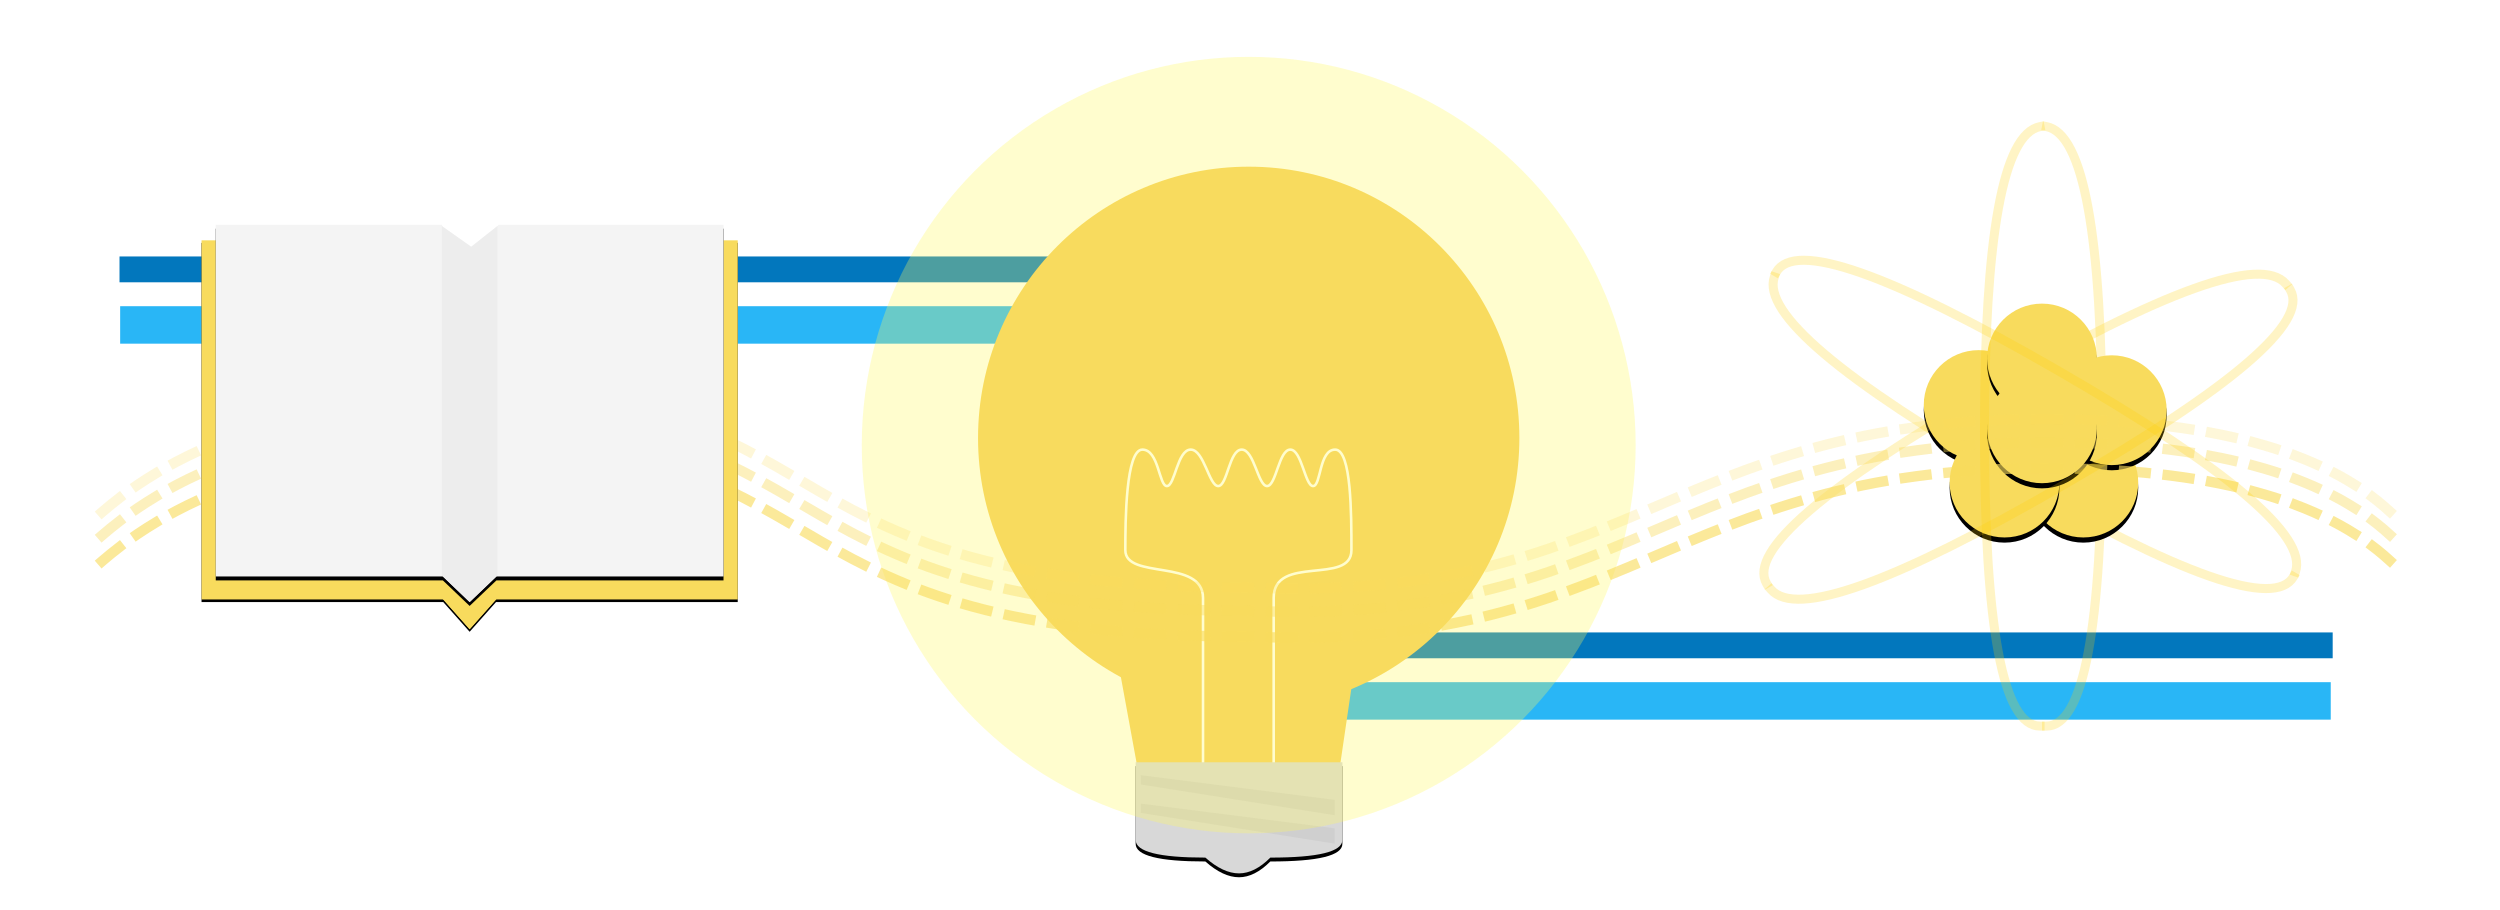 <?xml version="1.0" encoding="UTF-8"?>
<svg width="1935px" height="704px" viewBox="0 0 1935 704" version="1.1" xmlns="http://www.w3.org/2000/svg" xmlns:xlink="http://www.w3.org/1999/xlink">
    <!-- Generator: Sketch 50 (54983) - http://www.bohemiancoding.com/sketch -->
    <title>research</title>
    <desc>Created with Sketch.</desc>
    <defs>
        <path d="M102.5,208.5 L1013.5,208.5" id="path-1"></path>
        <filter x="-2.5%" y="-700.0%" width="105.0%" height="1633.3%" filterUnits="objectBoundingBox" id="filter-2">
            <feMorphology radius="10" operator="dilate" in="SourceAlpha" result="shadowSpreadOuter1"></feMorphology>
            <feOffset dx="0" dy="2" in="shadowSpreadOuter1" result="shadowOffsetOuter1"></feOffset>
            <feMorphology radius="10" operator="erode" in="SourceAlpha" result="shadowInner"></feMorphology>
            <feOffset dx="0" dy="2" in="shadowInner" result="shadowInner"></feOffset>
            <feComposite in="shadowOffsetOuter1" in2="shadowInner" operator="out" result="shadowOffsetOuter1"></feComposite>
            <feGaussianBlur stdDeviation="4" in="shadowOffsetOuter1" result="shadowBlurOuter1"></feGaussianBlur>
            <feColorMatrix values="0 0 0 0 0   0 0 0 0 0   0 0 0 0 0  0 0 0 0.323 0" type="matrix" in="shadowBlurOuter1"></feColorMatrix>
        </filter>
        <path d="M107.5,251.5 L1007.5,251.5" id="path-3"></path>
        <filter x="-3.1%" y="-850.0%" width="106.1%" height="1933.3%" filterUnits="objectBoundingBox" id="filter-4">
            <feMorphology radius="14.5" operator="dilate" in="SourceAlpha" result="shadowSpreadOuter1"></feMorphology>
            <feOffset dx="0" dy="2" in="shadowSpreadOuter1" result="shadowOffsetOuter1"></feOffset>
            <feMorphology radius="14.5" operator="erode" in="SourceAlpha" result="shadowInner"></feMorphology>
            <feOffset dx="0" dy="2" in="shadowInner" result="shadowInner"></feOffset>
            <feComposite in="shadowOffsetOuter1" in2="shadowInner" operator="out" result="shadowOffsetOuter1"></feComposite>
            <feGaussianBlur stdDeviation="4" in="shadowOffsetOuter1" result="shadowBlurOuter1"></feGaussianBlur>
            <feColorMatrix values="0 0 0 0 0   0 0 0 0 0   0 0 0 0 0  0 0 0 0.323 0" type="matrix" in="shadowBlurOuter1"></feColorMatrix>
        </filter>
        <path d="M884.5,499.5 L1795.5,499.5" id="path-5"></path>
        <filter x="-2.5%" y="-700.0%" width="105.0%" height="1633.3%" filterUnits="objectBoundingBox" id="filter-6">
            <feMorphology radius="10" operator="dilate" in="SourceAlpha" result="shadowSpreadOuter1"></feMorphology>
            <feOffset dx="0" dy="2" in="shadowSpreadOuter1" result="shadowOffsetOuter1"></feOffset>
            <feMorphology radius="10" operator="erode" in="SourceAlpha" result="shadowInner"></feMorphology>
            <feOffset dx="0" dy="2" in="shadowInner" result="shadowInner"></feOffset>
            <feComposite in="shadowOffsetOuter1" in2="shadowInner" operator="out" result="shadowOffsetOuter1"></feComposite>
            <feGaussianBlur stdDeviation="4" in="shadowOffsetOuter1" result="shadowBlurOuter1"></feGaussianBlur>
            <feColorMatrix values="0 0 0 0 0   0 0 0 0 0   0 0 0 0 0  0 0 0 0.323 0" type="matrix" in="shadowBlurOuter1"></feColorMatrix>
        </filter>
        <path d="M889.5,542.5 L1789.5,542.5" id="path-7"></path>
        <filter x="-3.1%" y="-850.0%" width="106.1%" height="1933.3%" filterUnits="objectBoundingBox" id="filter-8">
            <feMorphology radius="14.5" operator="dilate" in="SourceAlpha" result="shadowSpreadOuter1"></feMorphology>
            <feOffset dx="0" dy="2" in="shadowSpreadOuter1" result="shadowOffsetOuter1"></feOffset>
            <feMorphology radius="14.5" operator="erode" in="SourceAlpha" result="shadowInner"></feMorphology>
            <feOffset dx="0" dy="2" in="shadowInner" result="shadowInner"></feOffset>
            <feComposite in="shadowOffsetOuter1" in2="shadowInner" operator="out" result="shadowOffsetOuter1"></feComposite>
            <feGaussianBlur stdDeviation="4" in="shadowOffsetOuter1" result="shadowBlurOuter1"></feGaussianBlur>
            <feColorMatrix values="0 0 0 0 0   0 0 0 0 0   0 0 0 0 0  0 0 0 0.323 0" type="matrix" in="shadowBlurOuter1"></feColorMatrix>
        </filter>
        <path d="M212,546 L372,546 C372,576.963 372,597.002 372,606.116 C372,615.23 353.412,619.787 316.235,619.787 C308.104,627.929 300.026,632 292,632 C283.817,632 275.132,627.929 265.946,619.787 C229.982,619.787 212,615.23 212,606.116 C212,597.002 212,576.963 212,546 Z" id="path-9"></path>
        <filter x="-10.3%" y="-15.7%" width="120.6%" height="138.4%" filterUnits="objectBoundingBox" id="filter-10">
            <feOffset dx="0" dy="3" in="SourceAlpha" result="shadowOffsetOuter1"></feOffset>
            <feGaussianBlur stdDeviation="5" in="shadowOffsetOuter1" result="shadowBlurOuter1"></feGaussianBlur>
            <feColorMatrix values="0 0 0 0 0.624   0 0 0 0 0.624   0 0 0 0 0.624  0 0 0 0.5 0" type="matrix" in="shadowBlurOuter1"></feColorMatrix>
        </filter>
        <circle id="path-11" cx="1452.5" cy="215.5" r="42.5"></circle>
        <filter x="-16.5%" y="-11.8%" width="132.9%" height="132.9%" filterUnits="objectBoundingBox" id="filter-12">
            <feOffset dx="0" dy="4" in="SourceAlpha" result="shadowOffsetOuter1"></feOffset>
            <feGaussianBlur stdDeviation="4" in="shadowOffsetOuter1" result="shadowBlurOuter1"></feGaussianBlur>
            <feColorMatrix values="0 0 0 0 0   0 0 0 0 0   0 0 0 0 0  0 0 0 0.182 0" type="matrix" in="shadowBlurOuter1"></feColorMatrix>
        </filter>
        <circle id="path-13" cx="1533.5" cy="275.5" r="42.5"></circle>
        <filter x="-16.5%" y="-11.8%" width="132.9%" height="132.9%" filterUnits="objectBoundingBox" id="filter-14">
            <feOffset dx="0" dy="4" in="SourceAlpha" result="shadowOffsetOuter1"></feOffset>
            <feGaussianBlur stdDeviation="4" in="shadowOffsetOuter1" result="shadowBlurOuter1"></feGaussianBlur>
            <feColorMatrix values="0 0 0 0 0   0 0 0 0 0   0 0 0 0 0  0 0 0 0.182 0" type="matrix" in="shadowBlurOuter1"></feColorMatrix>
        </filter>
        <circle id="path-15" cx="1501.5" cy="179.5" r="42.5"></circle>
        <filter x="-16.5%" y="-11.8%" width="132.9%" height="132.9%" filterUnits="objectBoundingBox" id="filter-16">
            <feOffset dx="0" dy="4" in="SourceAlpha" result="shadowOffsetOuter1"></feOffset>
            <feGaussianBlur stdDeviation="4" in="shadowOffsetOuter1" result="shadowBlurOuter1"></feGaussianBlur>
            <feColorMatrix values="0 0 0 0 0   0 0 0 0 0   0 0 0 0 0  0 0 0 0.182 0" type="matrix" in="shadowBlurOuter1"></feColorMatrix>
        </filter>
        <circle id="path-17" cx="1555.5" cy="219.5" r="42.5"></circle>
        <filter x="-16.5%" y="-11.8%" width="132.9%" height="132.9%" filterUnits="objectBoundingBox" id="filter-18">
            <feOffset dx="0" dy="4" in="SourceAlpha" result="shadowOffsetOuter1"></feOffset>
            <feGaussianBlur stdDeviation="4" in="shadowOffsetOuter1" result="shadowBlurOuter1"></feGaussianBlur>
            <feColorMatrix values="0 0 0 0 0   0 0 0 0 0   0 0 0 0 0  0 0 0 0.182 0" type="matrix" in="shadowBlurOuter1"></feColorMatrix>
        </filter>
        <circle id="path-19" cx="1472.5" cy="275.5" r="42.5"></circle>
        <filter x="-16.5%" y="-11.8%" width="132.9%" height="132.9%" filterUnits="objectBoundingBox" id="filter-20">
            <feOffset dx="0" dy="4" in="SourceAlpha" result="shadowOffsetOuter1"></feOffset>
            <feGaussianBlur stdDeviation="4" in="shadowOffsetOuter1" result="shadowBlurOuter1"></feGaussianBlur>
            <feColorMatrix values="0 0 0 0 0   0 0 0 0 0   0 0 0 0 0  0 0 0 0.182 0" type="matrix" in="shadowBlurOuter1"></feColorMatrix>
        </filter>
        <circle id="path-21" cx="1501.5" cy="233.5" r="42.5"></circle>
        <filter x="-16.5%" y="-11.8%" width="132.9%" height="132.9%" filterUnits="objectBoundingBox" id="filter-22">
            <feOffset dx="0" dy="4" in="SourceAlpha" result="shadowOffsetOuter1"></feOffset>
            <feGaussianBlur stdDeviation="4" in="shadowOffsetOuter1" result="shadowBlurOuter1"></feGaussianBlur>
            <feColorMatrix values="0 0 0 0 0   0 0 0 0 0   0 0 0 0 0  0 0 0 0.182 0" type="matrix" in="shadowBlurOuter1"></feColorMatrix>
        </filter>
        <path d="M197,24.659 L208.69,33.861 L218,25.673 L218,12 L415,12 L415,290 L227.926,290 L207.5,313 L187.074,290 L0,290 L0,12 L197,12 L197,24.659 Z" id="path-23"></path>
        <filter x="-3.5%" y="-4.2%" width="107.0%" height="109.6%" filterUnits="objectBoundingBox" id="filter-24">
            <feOffset dx="0" dy="2" in="SourceAlpha" result="shadowOffsetOuter1"></feOffset>
            <feGaussianBlur stdDeviation="4.5" in="shadowOffsetOuter1" result="shadowBlurOuter1"></feGaussianBlur>
            <feColorMatrix values="0 0 0 0 0   0 0 0 0 0   0 0 0 0 0  0 0 0 0.327 0" type="matrix" in="shadowBlurOuter1"></feColorMatrix>
        </filter>
        <path d="M186.673,1.451 L208.693,16.944 L229.128,0.881 L229.128,0.93 L229.912,0 L404,0 L404,272.206 L228.245,272.206 L207.496,292 L186.746,272.206 L11,272.206 L11,0 L185.895,0 L186.673,1.451 Z" id="path-25"></path>
        <filter x="-3.8%" y="-4.1%" width="107.6%" height="110.3%" filterUnits="objectBoundingBox" id="filter-26">
            <feOffset dx="0" dy="3" in="SourceAlpha" result="shadowOffsetOuter1"></feOffset>
            <feGaussianBlur stdDeviation="4.5" in="shadowOffsetOuter1" result="shadowBlurOuter1"></feGaussianBlur>
            <feColorMatrix values="0 0 0 0 0.732   0 0 0 0 0.732   0 0 0 0 0.732  0 0 0 0.5 0" type="matrix" in="shadowBlurOuter1"></feColorMatrix>
        </filter>
    </defs>
    <g id="Page-1" stroke="none" stroke-width="1" fill="none" fill-rule="evenodd">
        <g id="Line-9" stroke-linecap="square">
            <use fill="black" fill-opacity="1" filter="url(#filter-2)" xlink:href="#path-1"></use>
            <use stroke="#0277BD" stroke-width="20" xlink:href="#path-1"></use>
        </g>
        <g id="Line-9" stroke-linecap="square">
            <use fill="black" fill-opacity="1" filter="url(#filter-4)" xlink:href="#path-3"></use>
            <use stroke="#29B6F6" stroke-width="29" xlink:href="#path-3"></use>
        </g>
        <g id="Line-9" stroke-linecap="square">
            <use fill="black" fill-opacity="1" filter="url(#filter-6)" xlink:href="#path-5"></use>
            <use stroke="#0277BD" stroke-width="20" xlink:href="#path-5"></use>
        </g>
        <g id="Line-9" stroke-linecap="square">
            <use fill="black" fill-opacity="1" filter="url(#filter-8)" xlink:href="#path-7"></use>
            <use stroke="#29B6F6" stroke-width="29" xlink:href="#path-7"></use>
        </g>
        <g id="research_symbols">
            <g id="light-bulb" transform="translate(667, 44)">
                <polygon id="Path" fill="#F5CF5F" points="191.721 431.853 222.347 599 362.774 599 387.339 431.853 404 268.41 298.496 213 145 268.41"></polygon>
                <ellipse id="Oval" fill="#F5CF5F" cx="299.5" cy="295" rx="209.5" ry="210"></ellipse>
                <path d="M264.135,560 C264.135,486.233 264.135,439.158 264.135,418.775 C264.135,388.2 204,404.86 204,381.818 C204,358.776 204.404,304 217.198,304 C229.993,304 229.993,332.206 236.183,332.206 C242.373,332.206 244.243,304 254.595,304 C264.948,304 268.79,332.206 275.888,332.206 C282.985,332.206 284.413,304 294.075,304 C303.738,304 306.701,332.206 313.712,332.206 C320.723,332.206 322.832,304 331.689,304 C340.547,304 343.094,332.206 349.326,332.206 C355.558,332.206 353.864,304 366.432,304 C379,304 379,354.417 379,381.818 C379,409.219 318.834,384.837 318.834,418.775 C318.834,441.4 318.834,488.475 318.834,560 L264.135,560 Z" id="Path-2" stroke="#FFFFFF" stroke-width="2"></path>
                <g id="Path-5">
                    <use fill="black" fill-opacity="1" filter="url(#filter-10)" xlink:href="#path-9"></use>
                    <use fill="#D8D8D8" fill-rule="evenodd" xlink:href="#path-9"></use>
                </g>
                <polygon id="Path-6" fill="#CFCFCF" points="216 563.208 366 587 366 575.104 216 556"></polygon>
                <polygon id="Path-6" fill="#CFCFCF" points="216 585.208 366 609 366 597.104 216 578"></polygon>
                <ellipse id="Oval-2" fill-opacity="0.3" fill="#FFF95B" cx="299.5" cy="300.5" rx="299.5" ry="300.5"></ellipse>
            </g>
            <g id="atom" transform="translate(79, 98)">
                <path d="M1548,0 C1519.333,5.644 1505,84.388 1505,236.233 C1505,388.078 1519.333,464 1548,464" id="Line-3" stroke-opacity="0.229" stroke="#FFCF00" stroke-width="7" stroke-linecap="square" transform="translate(1526.5, 232) scale(-1, 1) translate(-1526.5, -232) "></path>
                <path d="M1506,19 C1477.333,24.644 1463,103.388 1463,255.233 C1463,407.078 1477.333,483 1506,483" id="Line-3" stroke-opacity="0.229" stroke="#FFCF00" stroke-width="7" stroke-linecap="square" transform="translate(1484.5, 251) scale(-1, -1) rotate(120) translate(-1484.5, -251) "></path>
                <path d="M1500,-13 C1471.333,-7.356 1457,71.388 1457,223.233 C1457,375.078 1471.333,451 1500,451" id="Line-3" stroke-opacity="0.229" stroke="#FFCF00" stroke-width="7" stroke-linecap="square" transform="translate(1478.5, 219) rotate(60) translate(-1478.5, -219) "></path>
                <g id="Oval-6">
                    <use fill="black" fill-opacity="1" filter="url(#filter-12)" xlink:href="#path-11"></use>
                    <use fill="#F8DB5D" fill-rule="evenodd" xlink:href="#path-11"></use>
                </g>
                <g id="Oval-6">
                    <use fill="black" fill-opacity="1" filter="url(#filter-14)" xlink:href="#path-13"></use>
                    <use fill="#F8DB5D" fill-rule="evenodd" xlink:href="#path-13"></use>
                </g>
                <g id="Oval-6">
                    <use fill="black" fill-opacity="1" filter="url(#filter-16)" xlink:href="#path-15"></use>
                    <use fill="#F8DB5D" fill-rule="evenodd" xlink:href="#path-15"></use>
                </g>
                <g id="Oval-6">
                    <use fill="black" fill-opacity="1" filter="url(#filter-18)" xlink:href="#path-17"></use>
                    <use fill="#F8DB5D" fill-rule="evenodd" xlink:href="#path-17"></use>
                </g>
                <g id="Oval-6">
                    <use fill="black" fill-opacity="1" filter="url(#filter-20)" xlink:href="#path-19"></use>
                    <use fill="#F8DB5D" fill-rule="evenodd" xlink:href="#path-19"></use>
                </g>
                <g id="Oval-6">
                    <use fill="black" fill-opacity="1" filter="url(#filter-22)" xlink:href="#path-21"></use>
                    <use fill="#F8DB5D" fill-rule="evenodd" xlink:href="#path-21"></use>
                </g>
                <path d="M0,298.363 C68.948,238.788 170.438,209 304.47,209 C576.929,209 508.904,356.673 885.588,356.673 C1184.246,369.858 1211.241,226.415 1502.704,226.415 C1630.146,226.415 1719.636,250.398 1771.177,298.363" id="Line-8" stroke-opacity="0.233" stroke="#F8DB5D" stroke-width="8" stroke-linecap="square" stroke-dasharray="17"></path>
                <path d="M0,316.363 C68.948,256.788 170.438,227 304.47,227 C576.929,227 508.904,374.673 885.588,374.673 C1184.246,387.858 1211.241,244.415 1502.704,244.415 C1630.146,244.415 1719.636,268.398 1771.177,316.363" id="Line-8" stroke-opacity="0.403" stroke="#F8DB5D" stroke-width="8" stroke-linecap="square" stroke-dasharray="17"></path>
                <path d="M0,336.363 C68.948,276.788 170.438,247 304.47,247 C576.929,247 508.904,394.673 885.588,394.673 C1184.246,407.858 1211.241,264.415 1502.704,264.415 C1630.146,264.415 1719.636,288.398 1771.177,336.363" id="Line-8" stroke-opacity="0.62" stroke="#F8DB5D" stroke-width="8" stroke-linecap="square" stroke-dasharray="17"></path>
                <path d="M1525,29 C1496.333,34.644 1482,113.388 1482,265.233 C1482,417.078 1496.333,493 1525,493" id="Line-3" stroke-opacity="0.229" stroke="#FFCF00" stroke-width="7" stroke-linecap="square" transform="translate(1503.5, 261) scale(-1, -1) rotate(60) translate(-1503.5, -261) "></path>
                <path d="M1500,0 C1471.333,5.644 1457,84.388 1457,236.233 C1457,388.078 1471.333,464 1500,464" id="Line-3" stroke-opacity="0.229" stroke="#FFCF00" stroke-width="7" stroke-linecap="square"></path>
                <path d="M1529,-22 C1500.333,-16.356 1486,62.388 1486,214.233 C1486,366.078 1500.333,442 1529,442" id="Line-3" stroke-opacity="0.229" stroke="#FFCF00" stroke-width="7" stroke-linecap="square" transform="translate(1507.5, 210) rotate(120) translate(-1507.5, -210) "></path>
            </g>
            <g id="book" transform="translate(156, 174)">
                <g id="Combined-Shape">
                    <use fill="black" fill-opacity="1" filter="url(#filter-24)" xlink:href="#path-23"></use>
                    <use fill="#F8DB5D" fill-rule="evenodd" xlink:href="#path-23"></use>
                </g>
                <polygon id="Path-7" fill="#F8DB5D" points="186 288.791 207.5 313 229 288.791 229 16 208.69 33.861 186 16"></polygon>
                <g id="Combined-Shape">
                    <use fill="black" fill-opacity="1" filter="url(#filter-26)" xlink:href="#path-25"></use>
                    <use fill="#F4F4F4" fill-rule="evenodd" xlink:href="#path-25"></use>
                </g>
                <polygon id="Path-7" fill="#EDEDED" points="186 271.372 207.5 292 229 271.372 229 1 208.69 17.056 186 1"></polygon>
            </g>
        </g>
    </g>
</svg>
